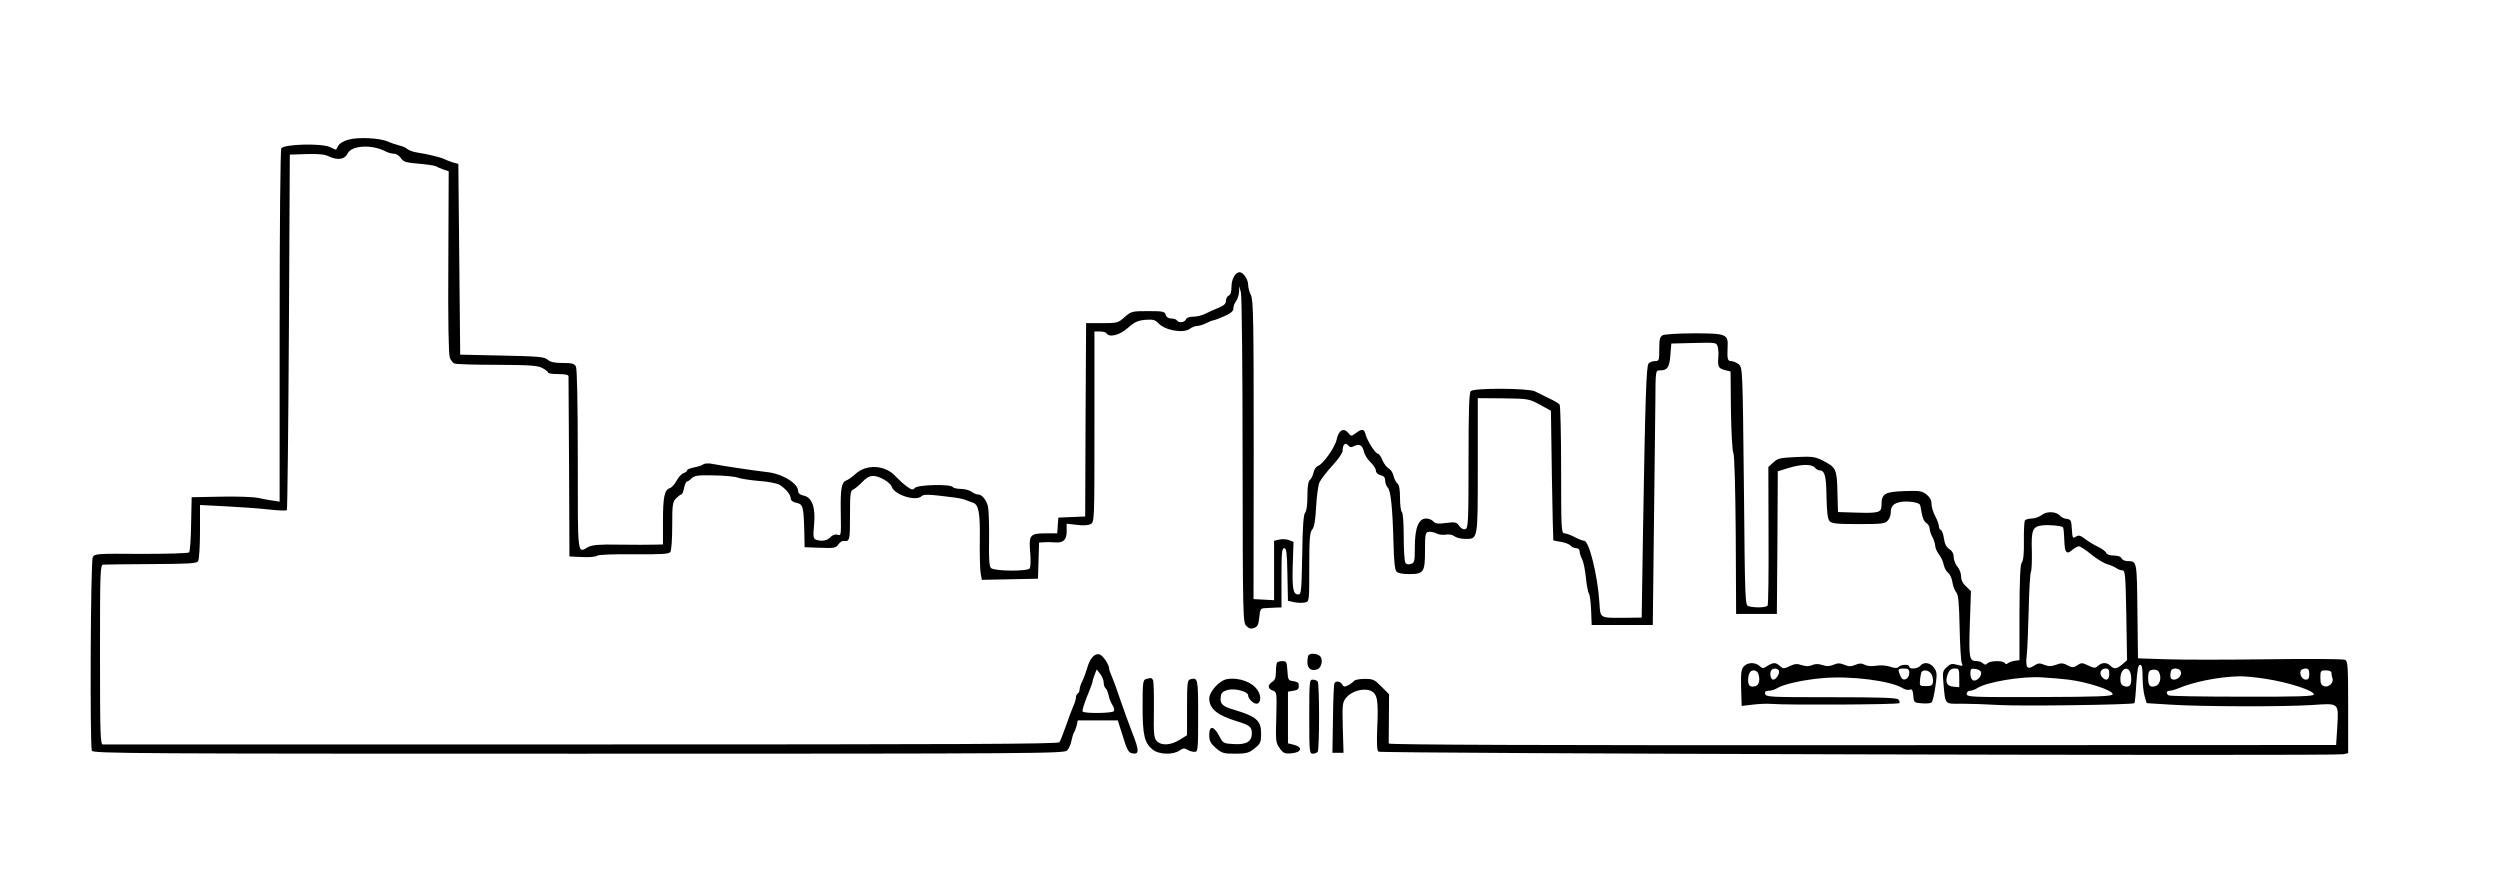 <?xml version="1.0" standalone="no"?>
<!DOCTYPE svg PUBLIC "-//W3C//DTD SVG 20010904//EN"
 "http://www.w3.org/TR/2001/REC-SVG-20010904/DTD/svg10.dtd">
<svg version="1.0" xmlns="http://www.w3.org/2000/svg"
 width="1350pt" height="477pt" viewBox="0 0 1350 477"
 preserveAspectRatio="xMidYMid meet">
<g transform="translate(0,477) scale(0.1,-0.1)"
fill="#000000" stroke="none">
<path d="M1882 4016 c-24 -6 -49 -21 -54 -31 -6 -11 -12 -21 -13 -23 -1 -1
-16 5 -34 14 -43 21 -247 16 -262 -7 -5 -8 -9 -418 -9 -961 l0 -947 -32 5
c-18 2 -55 9 -83 15 -27 6 -120 9 -205 7 l-155 -3 -3 -145 c-1 -79 -6 -148
-11 -153 -5 -5 -122 -8 -259 -8 -240 2 -251 1 -261 -18 -12 -21 -16 -1016 -5
-1045 6 -15 246 -16 2629 -16 2520 0 2623 1 2638 18 9 10 20 34 23 53 4 19 10
39 14 44 4 6 10 22 14 37 l6 28 108 0 108 0 23 -72 c28 -91 34 -102 56 -106
37 -8 37 15 2 104 -19 49 -49 132 -67 184 -17 52 -38 109 -46 127 -8 17 -14
35 -14 40 0 23 -33 73 -52 79 -27 8 -53 -21 -68 -76 -6 -21 -17 -51 -25 -67
-8 -15 -15 -36 -15 -45 0 -9 -5 -20 -10 -23 -6 -3 -10 -13 -10 -22 0 -8 -6
-29 -14 -46 -8 -18 -26 -66 -40 -107 -15 -42 -30 -81 -35 -88 -6 -10 -539 -12
-2579 -12 -1415 0 -2579 0 -2587 0 -13 0 -15 61 -15 485 0 455 1 485 18 486 9
1 126 2 260 3 204 1 244 3 252 16 5 8 10 80 10 159 l0 144 137 -7 c76 -4 180
-11 232 -17 51 -6 96 -7 100 -4 3 4 8 437 11 963 l5 957 89 3 c66 2 98 -1 123
-13 47 -22 85 -16 100 16 21 44 130 50 202 13 14 -8 36 -14 48 -14 13 0 29
-11 38 -24 13 -20 26 -24 97 -30 44 -4 86 -10 92 -14 6 -4 24 -11 40 -17 l29
-10 -2 -490 c-2 -307 1 -500 8 -516 5 -15 17 -29 25 -32 9 -4 113 -7 231 -7
182 -1 220 -4 245 -18 17 -9 30 -20 30 -24 0 -5 25 -8 55 -8 37 0 55 -4 55
-12 0 -7 1 -229 3 -493 l2 -480 68 -3 c38 -2 74 1 81 7 7 6 88 9 199 8 155 -1
190 1 197 13 6 8 10 72 10 141 0 112 2 128 20 147 12 12 25 22 29 22 5 0 12
16 15 35 4 19 11 35 16 35 5 0 16 8 26 18 15 14 34 17 118 15 56 -1 114 -6
129 -12 16 -6 67 -14 115 -18 49 -3 98 -13 112 -21 33 -21 60 -53 60 -74 0
-10 11 -19 30 -23 36 -8 39 -18 43 -145 l2 -95 84 -3 c75 -3 85 -1 98 18 8 11
20 20 26 19 36 -4 37 0 37 136 0 120 2 136 18 142 9 4 31 22 48 40 20 22 40
33 59 33 33 0 92 -34 100 -58 15 -45 132 -81 162 -51 11 11 41 10 173 -7 25
-3 54 -9 65 -14 11 -4 28 -11 38 -14 32 -10 40 -55 38 -200 -1 -76 1 -156 4
-178 l7 -39 151 3 152 3 3 98 3 97 27 2 c15 1 42 1 60 -1 45 -3 62 14 62 61
l0 40 54 -6 c34 -5 63 -3 75 4 21 11 21 16 21 525 l0 515 29 0 c17 0 33 -4 36
-10 15 -24 72 -10 115 29 36 32 53 40 95 44 41 3 53 0 69 -17 35 -40 136 -58
172 -31 10 8 28 15 39 15 11 0 33 7 49 15 15 8 32 15 37 15 5 0 31 10 59 22
36 16 50 27 50 42 0 12 7 30 15 40 8 11 15 34 16 50 l1 31 9 -35 c5 -19 9
-428 9 -908 1 -848 2 -874 20 -892 15 -15 25 -17 42 -11 19 7 24 18 28 57 4
44 8 49 30 50 14 1 40 2 58 3 l32 1 0 160 c0 134 2 160 15 160 12 0 15 -25 17
-142 l3 -142 35 -8 c19 -4 45 -4 58 -1 22 5 22 7 22 191 0 155 3 188 16 203
11 13 17 46 21 121 3 57 11 117 18 133 8 17 39 57 69 90 31 33 56 69 56 80 0
34 15 49 29 31 10 -12 18 -13 33 -5 28 15 45 5 53 -29 3 -16 19 -42 35 -57 17
-16 30 -37 30 -47 0 -10 10 -20 25 -24 18 -4 25 -13 25 -29 0 -13 6 -30 14
-38 16 -16 26 -109 31 -305 2 -85 7 -138 15 -147 8 -10 31 -15 70 -15 79 0 85
10 85 129 0 85 2 96 19 99 10 2 29 -2 42 -8 12 -7 35 -10 51 -7 17 3 36 0 47
-9 11 -8 37 -14 57 -14 71 0 69 -11 69 396 l0 364 137 -1 c135 -2 139 -2 198
-34 l60 -33 5 -348 c3 -192 7 -350 8 -351 1 -2 20 -6 42 -9 22 -4 45 -13 51
-20 6 -8 20 -14 30 -14 11 0 19 -7 19 -17 0 -10 6 -30 14 -44 7 -14 16 -59 20
-100 4 -41 12 -79 16 -84 5 -6 10 -47 12 -90 l3 -80 165 0 165 0 6 520 c3 286
7 595 8 688 1 166 1 167 24 167 41 0 52 16 57 82 l5 63 122 3 c122 3 122 3
129 -22 3 -13 5 -37 3 -52 -4 -54 0 -63 34 -72 l32 -8 2 -210 c2 -116 7 -218
13 -229 6 -12 11 -183 13 -445 l2 -425 110 0 110 0 3 385 2 385 58 18 c69 21
125 22 142 2 7 -8 18 -15 25 -15 29 0 37 -31 38 -143 2 -80 6 -119 16 -130 11
-14 36 -17 156 -17 125 0 144 2 158 18 10 10 17 29 17 43 0 35 13 50 51 58 32
7 93 0 105 -12 3 -3 8 -24 11 -47 4 -25 13 -46 24 -53 11 -7 19 -21 19 -32 1
-11 7 -31 15 -45 8 -14 14 -35 15 -46 0 -12 9 -33 20 -47 11 -14 23 -39 26
-57 4 -17 14 -36 24 -43 9 -7 20 -29 23 -51 3 -21 13 -46 21 -55 11 -13 15
-55 18 -191 2 -96 7 -183 12 -192 7 -15 4 -16 -25 -8 -28 8 -37 6 -57 -13 -22
-20 -23 -27 -17 -92 10 -112 5 -106 98 -105 45 0 136 -3 202 -7 109 -7 722 1
731 10 2 2 7 49 10 105 5 76 10 102 21 102 9 0 13 -17 13 -66 0 -37 5 -83 11
-104 l11 -37 127 -8 c167 -11 615 -12 768 -2 146 10 142 14 134 -122 l-6 -94
-2557 -1 c-1699 -1 -2558 2 -2559 9 0 6 0 68 1 138 l1 128 -41 41 c-37 38 -45
42 -91 42 -28 0 -53 -5 -57 -11 -4 -5 -18 -16 -31 -23 -20 -10 -25 -10 -33 4
-10 17 -33 21 -42 7 -3 -4 -7 -91 -8 -192 l-3 -184 30 0 30 0 -4 135 c-3 126
-2 137 18 162 29 36 93 54 132 38 37 -16 43 -49 36 -201 -3 -84 -2 -121 7
-128 12 -10 5157 -24 5209 -14 l27 6 0 248 c0 227 -2 249 -17 256 -10 5 -198
6 -418 3 -220 -3 -467 -3 -550 0 l-150 5 -3 255 c-3 271 -2 270 -53 270 -15 0
-29 7 -33 15 -3 9 -19 15 -41 15 -22 0 -38 6 -41 14 -3 8 -22 22 -42 32 -20 9
-52 28 -70 42 -28 21 -37 24 -52 14 -18 -11 -19 -7 -22 41 -3 47 -5 52 -28 55
-14 2 -29 9 -35 16 -19 24 -71 27 -98 6 -14 -11 -39 -20 -55 -20 -17 0 -34 -5
-38 -11 -3 -6 -6 -56 -5 -112 1 -66 -3 -105 -11 -114 -9 -11 -12 -85 -13 -272
l0 -256 -25 -3 c-14 -2 -30 -8 -37 -13 -7 -7 -14 -6 -18 1 -9 14 -78 13 -93
-2 -9 -9 -15 -9 -24 0 -7 7 -21 12 -33 12 -41 0 -44 13 -38 200 l6 178 -26 25
c-18 16 -27 35 -27 54 0 17 -9 40 -20 53 -11 13 -20 36 -20 51 0 19 -8 34 -24
44 -16 11 -25 28 -29 58 -3 23 -11 43 -16 45 -6 2 -11 11 -11 20 0 10 -9 34
-20 55 -11 20 -20 50 -20 66 0 20 -9 36 -27 51 -25 19 -37 21 -121 18 -105 -4
-122 -14 -122 -75 0 -41 -13 -45 -140 -41 l-95 3 -3 110 c-3 123 -7 131 -81
169 -41 20 -57 22 -142 18 -86 -4 -100 -7 -123 -29 l-27 -25 1 -368 c1 -203
-1 -374 -5 -380 -7 -11 -66 -13 -101 -4 -21 5 -21 8 -27 647 -7 638 -7 642
-28 660 -12 9 -30 17 -40 17 -20 0 -23 10 -20 76 4 69 -7 74 -180 74 -85 0
-159 -5 -170 -10 -16 -9 -19 -22 -19 -75 0 -62 -1 -65 -24 -65 -13 0 -28 -6
-34 -13 -12 -14 -18 -192 -30 -917 l-7 -455 -85 -1 c-143 -1 -138 -5 -143 79
-10 152 -56 337 -83 337 -8 0 -31 9 -51 20 -21 11 -46 20 -55 20 -17 0 -18 22
-18 343 0 188 -4 347 -8 352 -4 6 -29 21 -57 34 -27 13 -62 30 -77 38 -35 17
-328 19 -346 1 -9 -9 -12 -106 -12 -375 0 -327 -2 -364 -16 -370 -11 -4 -23 2
-34 17 -15 21 -22 22 -72 16 -43 -6 -57 -4 -68 8 -7 9 -25 16 -39 16 -41 0
-61 -50 -61 -155 0 -77 -2 -84 -21 -90 -14 -5 -25 -2 -30 6 -5 8 -9 71 -9 141
0 74 -4 129 -10 133 -5 3 -10 37 -10 74 0 47 -4 72 -14 80 -8 7 -18 26 -21 42
-4 16 -15 34 -26 39 -10 6 -26 26 -34 45 -7 19 -19 35 -24 35 -14 0 -58 70
-67 104 -7 31 -20 32 -53 7 -24 -18 -25 -18 -42 3 -24 28 -51 12 -61 -37 -9
-43 -74 -134 -101 -143 -10 -3 -20 -19 -24 -35 -3 -16 -12 -34 -19 -40 -10 -8
-14 -35 -14 -88 0 -48 -5 -82 -12 -89 -9 -9 -14 -73 -16 -227 -4 -201 -5 -215
-22 -215 -27 0 -33 30 -29 164 l4 120 -26 10 c-14 5 -38 6 -53 2 l-26 -6 0
-161 0 -160 -56 3 -55 3 1 806 c0 702 -2 810 -15 835 -8 16 -15 41 -15 56 0
29 -26 68 -46 68 -23 0 -44 -37 -44 -79 0 -28 -5 -44 -15 -47 -8 -4 -15 -16
-15 -28 0 -17 -11 -26 -42 -39 -24 -10 -56 -24 -71 -32 -16 -8 -44 -15 -63
-15 -22 0 -37 -6 -40 -15 -7 -17 -40 -20 -49 -5 -3 6 -17 10 -30 10 -15 0 -26
7 -30 20 -6 18 -15 20 -95 20 -86 0 -91 -1 -127 -32 -35 -32 -40 -33 -122 -33
l-86 0 -3 -522 -2 -522 -73 -3 -72 -3 -3 -42 -3 -43 -63 0 c-84 0 -91 -9 -83
-103 4 -39 2 -78 -2 -86 -11 -17 -188 -16 -209 1 -10 9 -13 46 -11 157 1 80
-2 160 -6 176 -9 37 -33 65 -54 65 -9 0 -25 7 -35 15 -11 8 -37 15 -57 15 -21
0 -41 5 -44 10 -10 17 -190 13 -205 -5 -10 -12 -16 -11 -43 8 -17 12 -44 37
-60 54 -55 62 -157 69 -217 14 -19 -17 -42 -33 -51 -36 -24 -8 -31 -45 -29
-165 2 -139 3 -133 -19 -127 -12 3 -27 -3 -37 -14 -17 -19 -49 -24 -78 -13
-14 5 -16 18 -10 80 9 94 -11 149 -57 158 -19 4 -29 12 -29 24 0 42 -87 95
-170 103 -67 8 -240 33 -298 45 -18 3 -38 2 -45 -4 -6 -5 -29 -12 -49 -16 -21
-4 -38 -11 -38 -16 0 -5 -8 -11 -19 -15 -10 -3 -27 -21 -37 -40 -10 -19 -27
-38 -37 -41 -29 -9 -37 -47 -37 -180 l0 -124 -47 -1 c-27 -1 -111 -1 -188 0
-110 2 -146 -1 -169 -13 -59 -33 -56 -59 -56 470 0 315 -4 492 -10 505 -9 16
-22 19 -72 19 -44 0 -67 5 -81 18 -17 15 -48 18 -246 22 l-226 5 -5 515 -5
515 -30 8 c-16 5 -38 14 -48 19 -19 9 -88 26 -147 35 -19 3 -42 11 -50 18 -8
8 -28 16 -45 20 -16 4 -44 13 -61 21 -44 19 -160 25 -212 10z m9258 -2093 c3
-3 6 -32 7 -65 2 -73 11 -85 43 -58 13 11 29 20 36 20 7 0 38 -20 68 -45 30
-24 68 -47 83 -51 15 -4 37 -13 48 -20 11 -8 27 -14 36 -14 15 0 17 -25 21
-242 l4 -243 -25 -22 c-31 -26 -44 -28 -65 -8 -19 19 -45 19 -66 0 -16 -14
-21 -14 -53 1 -32 16 -38 16 -59 2 -21 -14 -27 -14 -53 -1 -24 13 -35 14 -63
3 -26 -9 -40 -9 -63 0 -24 10 -33 10 -54 -4 -38 -25 -48 -12 -41 53 4 31 8
143 11 249 2 106 8 198 12 205 4 6 6 56 5 109 -4 116 4 135 56 141 38 4 103
-2 112 -10z m-560 -814 l0 -50 -32 3 c-37 3 -46 26 -29 71 8 19 18 27 36 27
23 0 25 -3 25 -51z m118 30 c4 -22 -25 -50 -43 -43 -9 4 -15 19 -15 36 0 26 3
29 27 26 16 -2 29 -10 31 -19z m692 -9 c0 -33 -19 -40 -40 -15 -16 20 -5 45
20 45 16 0 20 -7 20 -30z m118 -14 c4 -45 -8 -61 -37 -51 -16 5 -21 15 -21 39
0 65 53 77 58 12z m155 13 c8 -29 -3 -58 -24 -64 -29 -9 -39 2 -39 45 0 29 5
40 18 42 25 6 39 -1 45 -23z m113 16 c8 -20 -13 -45 -37 -45 -13 0 -19 7 -19
23 0 13 3 27 7 30 12 13 44 7 49 -8z m694 -15 c0 -23 -5 -30 -19 -30 -20 0
-37 32 -26 50 3 5 15 10 26 10 14 0 19 -7 19 -30z m-6510 -46 c0 -12 4 -25 9
-29 5 -3 13 -20 17 -37 3 -18 13 -43 21 -55 8 -12 12 -27 8 -33 -7 -12 -161
-14 -169 -2 -3 5 8 41 24 81 17 40 30 77 30 81 0 5 5 21 11 37 l11 28 19 -24
c10 -13 19 -34 19 -47z m6630 52 c0 -8 2 -20 5 -28 9 -23 -19 -51 -43 -44 -18
6 -22 15 -22 47 0 37 2 39 30 39 19 0 30 -5 30 -14z m-1420 -36 c103 -13 242
-58 238 -79 -3 -11 -71 -14 -396 -15 -367 -1 -392 0 -392 17 0 10 8 17 18 17
10 0 26 6 37 13 50 34 245 67 355 59 41 -2 104 -8 140 -12z m1061 5 c126 -19
264 -64 264 -85 0 -10 -89 -13 -387 -12 -213 0 -391 3 -397 7 -16 10 -13 25 5
25 9 0 30 6 47 13 82 35 216 62 328 65 25 1 88 -5 140 -13z"/>
<path d="M7067 1233 c-4 -3 -7 -21 -7 -39 0 -35 22 -50 54 -38 22 8 31 50 16
69 -13 15 -51 20 -63 8z"/>
<path d="M6897 1193 c-4 -3 -7 -26 -7 -50 0 -32 -5 -46 -20 -55 -26 -17 -25
-37 3 -47 22 -8 22 -11 19 -144 -4 -127 -3 -138 18 -167 19 -27 27 -31 63 -28
55 4 64 33 15 46 l-33 8 0 140 0 139 30 5 c27 5 31 10 27 39 -1 5 -14 11 -29
13 -26 3 -28 7 -31 56 -3 47 -5 52 -26 52 -12 0 -26 -3 -29 -7z"/>
<path d="M9416 1171 c-13 -15 -16 -36 -14 -116 l3 -97 60 7 c33 4 78 6 100 4
76 -7 683 -4 691 4 4 4 2 13 -5 20 -9 9 -98 12 -364 12 -327 0 -352 1 -355 18
-3 12 3 17 20 17 13 0 32 6 43 13 31 21 141 46 245 55 151 14 372 -14 436 -55
12 -7 28 -11 37 -7 12 4 16 -3 19 -33 3 -37 4 -38 47 -41 24 -2 47 0 52 5 5 5
14 43 20 85 10 69 9 79 -7 102 -21 28 -55 34 -74 11 -14 -17 -60 -21 -60 -5 0
14 -43 13 -57 -1 -8 -8 -21 -8 -47 1 -21 7 -53 9 -75 5 -24 -4 -48 -2 -61 5
-17 9 -29 9 -51 0 -23 -10 -35 -10 -59 0 -24 10 -36 10 -60 0 -22 -9 -37 -9
-60 -1 -22 7 -38 7 -55 -1 -17 -7 -32 -7 -55 0 -25 9 -38 8 -65 -5 -32 -15
-36 -15 -53 0 -23 21 -36 21 -68 1 -23 -15 -26 -15 -43 0 -24 21 -64 20 -85
-3z m189 -21 c9 -14 -13 -50 -30 -50 -15 0 -21 40 -8 53 10 10 31 8 38 -3z
m705 -15 c0 -26 -25 -44 -40 -29 -4 5 -11 19 -15 32 -6 19 -3 22 24 22 26 0
31 -4 31 -25z m-816 -1 c12 -32 6 -63 -14 -69 -27 -8 -40 1 -40 30 0 36 10 55
30 55 10 0 21 -7 24 -16z m936 -5 c6 -11 10 -30 8 -42 -2 -18 -10 -22 -38 -22
-33 0 -35 2 -32 30 1 17 5 36 7 43 7 19 43 14 55 -9z"/>
<path d="M6188 1103 c-16 -4 -18 -20 -18 -148 0 -157 10 -198 56 -234 33 -26
109 -28 143 -4 19 13 28 14 42 5 10 -7 28 -12 39 -12 19 0 20 6 20 194 0 202
-1 209 -42 198 -16 -4 -18 -20 -18 -153 l0 -149 -40 -25 c-48 -30 -100 -33
-124 -6 -15 17 -17 39 -15 168 1 82 -1 155 -5 161 -7 12 -9 13 -38 5z"/>
<path d="M6627 1103 c-42 -7 -97 -67 -97 -106 1 -55 44 -90 150 -122 68 -21
80 -30 80 -65 0 -44 -29 -62 -96 -58 -58 3 -59 4 -80 43 -29 56 -54 59 -54 7
0 -33 6 -45 35 -71 33 -28 42 -31 104 -31 55 0 74 4 97 22 41 31 44 37 44 89
0 67 -26 90 -142 125 -67 19 -81 32 -76 71 2 21 10 29 36 37 39 11 112 -8 112
-29 0 -17 27 -45 45 -45 22 0 28 37 9 68 -27 47 -100 75 -167 65z"/>
<path d="M7070 900 c0 -191 1 -200 19 -200 11 0 23 5 27 11 4 7 7 92 7 189 0
97 -3 182 -7 189 -4 6 -16 11 -27 11 -18 0 -19 -9 -19 -200z"/>
</g>
</svg>
